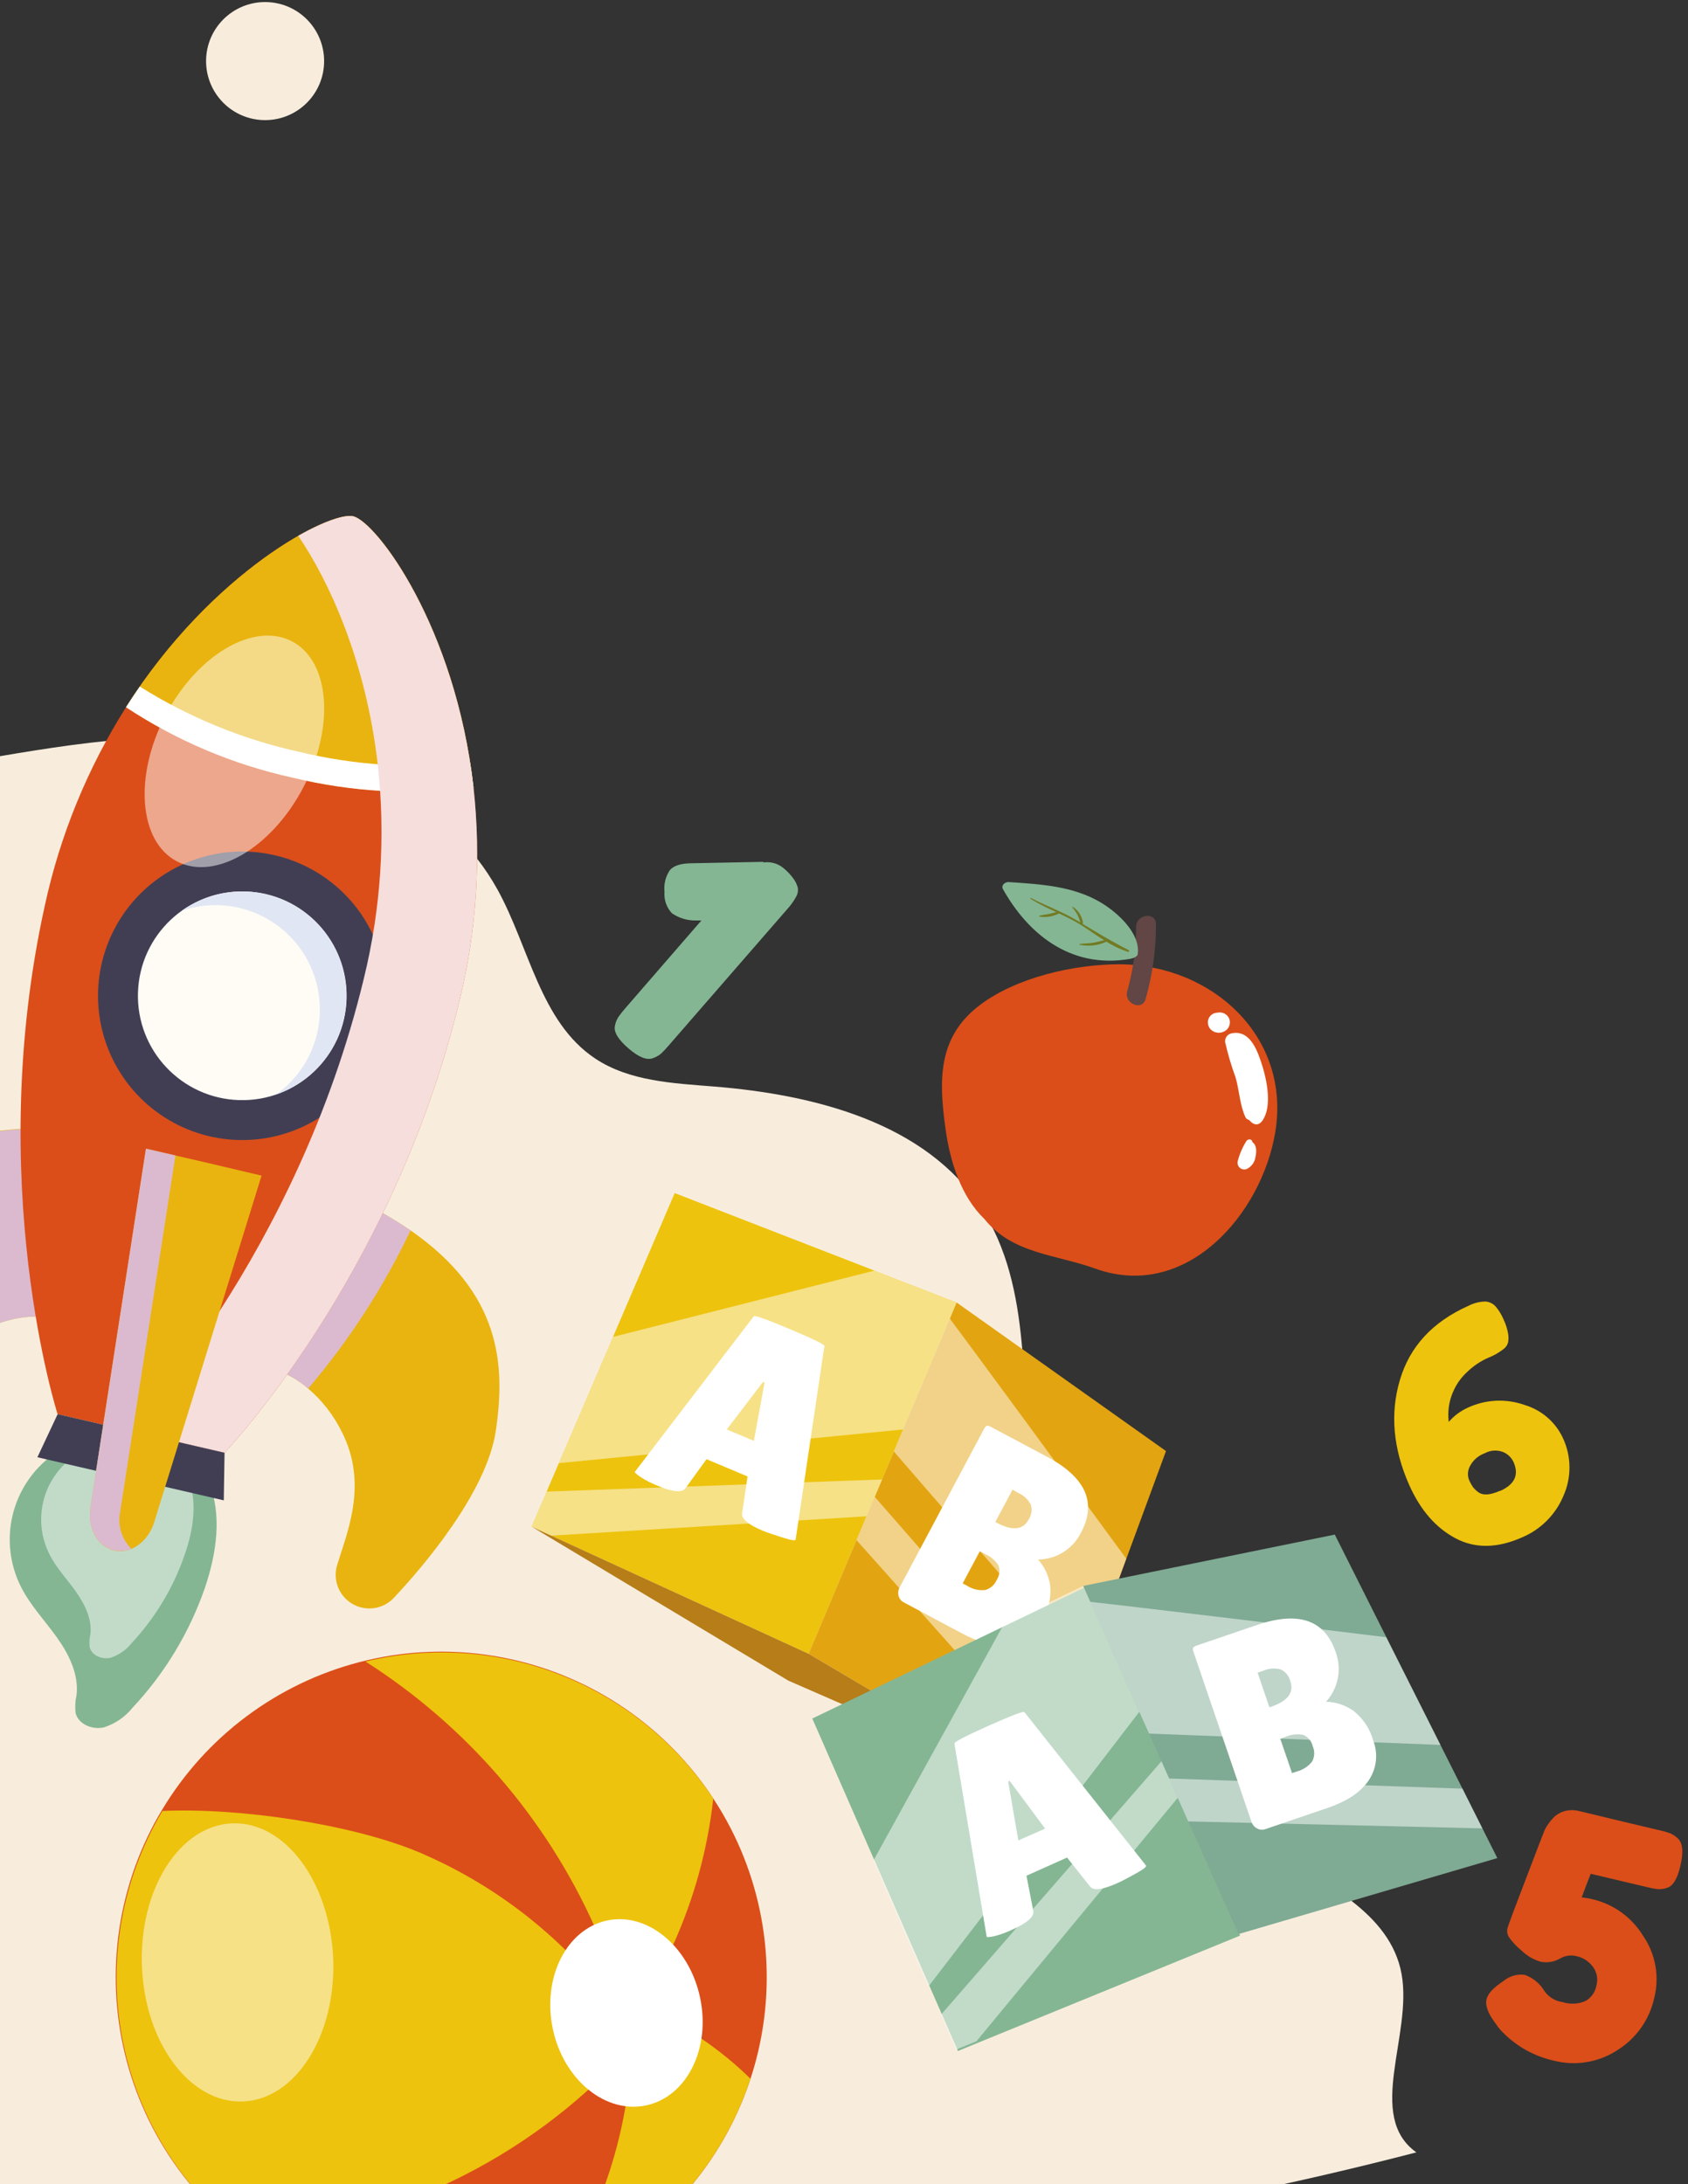 <svg width="286" height="370" viewBox="0 0 286 370" fill="none" xmlns="http://www.w3.org/2000/svg">
<rect x="0" y="0" width="286" height="370" fill="#333333" stroke="none"/>
<path d="M44.916 20.349C50.439 20.349 54.916 15.871 54.916 10.349C54.916 4.826 50.439 0.349 44.916 0.349C39.394 0.349 34.916 4.826 34.916 10.349C34.916 15.871 39.394 20.349 44.916 20.349Z" fill="#F8EDDD"/>
<path d="M-6.393 129.209C9.987 126.349 26.697 123.349 43.177 125.599C59.657 127.849 76.177 136.089 84.267 150.649C89.687 160.449 91.527 173.119 100.847 179.319C106.657 183.179 114.027 183.499 120.977 184.059C138.077 185.439 156.807 190.199 166.197 204.549C175.137 218.209 172.777 235.999 174.857 252.199C176.569 264.772 181.079 276.802 188.055 287.402C195.031 298.002 204.296 306.903 215.167 313.449C224.257 318.829 235.567 323.989 237.467 334.379C239.367 344.769 231.337 358.47 239.977 364.61C159.295 385.55 75.176 389.73 -7.183 376.88C-10.513 376.35 -14.023 375.71 -16.543 373.47C-18.543 371.67 -19.693 369.07 -20.663 366.53C-32.293 336.009 -31.903 302.429 -31.353 269.789C-30.563 222.619 -21.373 173.939 -6.393 129.209Z" fill="#F8EDDD"/>
<path d="M35.377 251.029L8.917 246.469C5.519 248.959 3.117 252.575 2.137 256.672C1.157 260.769 1.664 265.081 3.567 268.839C5.157 271.979 7.627 274.559 9.667 277.419C11.707 280.279 13.377 283.679 12.966 287.169C12.743 288.152 12.689 289.167 12.806 290.169C13.267 292.109 15.656 293.059 17.596 292.619C19.509 292.012 21.2 290.854 22.456 289.289C27.939 283.443 32.124 276.505 34.736 268.929C36.676 263.149 37.676 256.679 35.377 251.029Z" fill="#84B693"/>
<g style="mix-blend-mode:soft-light" opacity="0.5">
<path d="M31.826 250.209L12.336 246.849C9.826 248.682 8.052 251.351 7.331 254.375C6.611 257.399 6.992 260.58 8.406 263.349C9.566 265.649 11.406 267.549 12.886 269.659C14.366 271.769 15.616 274.259 15.316 276.829C15.152 277.55 15.112 278.294 15.196 279.029C15.536 280.449 17.296 281.159 18.726 280.829C20.133 280.368 21.374 279.506 22.296 278.349C26.32 274.039 29.387 268.927 31.296 263.349C32.776 259.119 33.516 254.349 31.826 250.209Z" fill="white"/>
</g>
<path d="M14.106 224.879C14.106 224.879 4.706 219.239 -6.494 227.619C-14.494 233.619 -14.824 242.689 -15.724 248.249C-15.956 249.714 -16.75 251.032 -17.937 251.922C-19.124 252.813 -20.611 253.206 -22.084 253.019C-23.169 252.876 -24.19 252.422 -25.024 251.713C-25.858 251.003 -26.469 250.067 -26.784 249.019C-26.884 248.709 -26.984 248.389 -27.084 248.019C-29.284 240.589 -32.924 225.629 -29.904 216.019C-26.614 205.609 -20.904 195.509 -4.314 192.209C0.419 191.324 5.234 190.952 10.046 191.099L14.106 224.879Z" fill="#E9B40F"/>
<g style="mix-blend-mode:multiply">
<path d="M14.107 224.879C14.107 224.879 4.707 219.239 -6.494 227.619C-14.493 233.619 -14.823 242.689 -15.723 248.249C-15.956 249.714 -16.75 251.032 -17.937 251.922C-19.124 252.813 -20.611 253.206 -22.084 253.019C-23.169 252.876 -24.19 252.422 -25.024 251.713C-25.858 251.003 -26.469 250.068 -26.784 249.019C-26.884 248.709 -26.983 248.389 -27.084 248.019C-24.703 248.359 -22.183 246.829 -20.753 244.769C-19.123 242.389 -18.544 239.469 -17.634 236.769C-15.132 229.133 -10.033 222.615 -3.224 218.349C-5.27 209.808 -5.647 200.952 -4.333 192.269C0.399 191.384 5.214 191.012 10.027 191.159L14.107 224.879Z" fill="#DBBACF"/>
</g>
<path d="M66.737 270.669C65.856 271.609 64.683 272.224 63.408 272.412C62.133 272.601 60.832 272.351 59.717 271.705C58.602 271.059 57.739 270.054 57.268 268.854C56.798 267.654 56.748 266.33 57.127 265.099C58.757 259.699 62.457 251.419 57.887 242.509C56.508 239.718 54.576 237.237 52.207 235.219C48.978 232.434 44.84 230.932 40.577 230.999L59.037 202.519C62.703 204.191 66.222 206.168 69.557 208.429C84.877 219.039 85.687 231.159 83.997 242.429C82.437 252.819 71.737 265.349 66.737 270.669Z" fill="#E9B40F"/>
<g style="mix-blend-mode:multiply">
<path d="M69.557 208.429C64.973 218.081 59.139 227.088 52.207 235.219C48.978 232.434 44.84 230.932 40.577 230.999L59.037 202.519C62.703 204.191 66.222 206.168 69.557 208.429Z" fill="#DBBACF"/>
</g>
<path d="M77.846 169.549C66.536 216.399 38.046 246.099 38.046 246.099L9.756 239.559C9.756 239.559 -2.794 200.349 7.606 153.349C10.189 141.454 14.839 130.105 21.346 119.819C36.066 96.629 55.916 86.559 59.836 87.459C63.756 88.359 77.156 106.129 80.226 133.399C81.554 145.495 80.749 157.731 77.846 169.549Z" fill="#DB4E19"/>
<path d="M64.856 174.199C63.767 178.908 61.305 183.189 57.782 186.499C54.26 189.809 49.835 192.001 45.067 192.796C40.299 193.592 35.402 192.955 30.996 190.968C26.59 188.98 22.872 185.73 20.312 181.63C17.753 177.529 16.467 172.762 16.617 167.93C16.767 163.099 18.347 158.42 21.156 154.486C23.965 150.552 27.878 147.54 32.399 145.83C36.92 144.12 41.847 143.789 46.556 144.879C49.684 145.601 52.638 146.933 55.251 148.798C57.863 150.662 60.083 153.024 61.782 155.747C63.481 158.47 64.628 161.501 65.155 164.667C65.683 167.833 65.581 171.072 64.856 174.199Z" fill="#413E54"/>
<path d="M58.719 169.225C59.017 159.465 51.347 151.311 41.587 151.013C31.828 150.715 23.674 158.385 23.376 168.145C23.078 177.905 30.748 186.059 40.508 186.357C50.267 186.655 58.421 178.985 58.719 169.225Z" fill="#FEFCF5"/>
<path d="M45.027 151.469C42.593 150.903 40.066 150.86 37.614 151.345C35.163 151.829 32.842 152.829 30.807 154.279C34.822 152.908 39.197 153.027 43.132 154.615C47.067 156.202 50.3 159.151 52.24 162.925C54.181 166.698 54.7 171.043 53.702 175.167C52.705 179.292 50.257 182.919 46.807 185.389C50.432 184.134 53.551 181.734 55.692 178.551C57.833 175.368 58.88 171.574 58.674 167.743C58.468 163.912 57.022 160.253 54.552 157.317C52.083 154.381 48.725 152.328 44.987 151.469H45.027Z" fill="#E1E6F4"/>
<path d="M80.227 133.399C69.999 134.717 59.617 134.144 49.597 131.709C39.528 129.499 29.951 125.455 21.347 119.779C36.067 96.629 55.917 86.559 59.837 87.459C63.757 88.359 77.157 106.129 80.227 133.399Z" fill="#E9B40F"/>
<path d="M50.617 127.349C41.072 125.238 31.962 121.501 23.687 116.299C22.897 117.439 22.117 118.599 21.347 119.809C29.951 125.485 39.528 129.529 49.597 131.739C59.617 134.174 69.999 134.747 80.227 133.429C80.067 131.999 79.867 130.619 79.657 129.249C69.939 130.283 60.117 129.64 50.617 127.349Z" fill="white"/>
<g style="mix-blend-mode:multiply">
<path d="M80.227 133.399C77.157 106.129 63.757 88.399 59.837 87.459C58.437 87.139 55.017 88.219 50.527 90.769C55.787 98.489 62.037 112.089 64.017 129.649C65.344 141.745 64.539 153.981 61.637 165.799C50.327 212.649 21.827 242.349 21.827 242.349L38.047 246.099C38.047 246.099 66.537 216.399 77.847 169.549C80.749 157.731 81.554 145.495 80.227 133.399Z" fill="#F5DEDC"/>
</g>
<path d="M38.046 246.099L23.906 242.829L9.766 239.559L6.336 246.859L22.126 250.509L37.916 254.159L38.046 246.099Z" fill="#413E54"/>
<g style="mix-blend-mode:soft-light" opacity="0.5">
<path d="M51.386 133.398C45.996 143.688 36.386 149.288 29.956 145.908C23.526 142.528 22.657 131.459 28.047 121.169C33.437 110.879 43.047 105.278 49.477 108.648C55.907 112.018 56.776 123.108 51.386 133.398Z" fill="white"/>
</g>
<path d="M34.537 196.849L24.737 194.589L15.317 255.349C14.767 258.839 16.507 262.009 19.317 262.659C22.127 263.309 25.077 261.229 26.127 257.859L44.317 199.149L34.537 196.849Z" fill="#E9B40F"/>
<g style="mix-blend-mode:multiply">
<path d="M19.327 262.629C20.304 262.85 21.326 262.756 22.247 262.359C21.448 261.561 20.858 260.579 20.527 259.5C20.195 258.421 20.134 257.277 20.347 256.169L29.727 195.739L24.727 194.589L15.317 255.349C14.767 258.809 16.507 261.979 19.327 262.629Z" fill="#DBBACF"/>
</g>
<path d="M137.006 280.159L93.406 260.139L90.066 258.609L92.616 252.679L94.686 247.859L103.866 226.469L114.316 202.109L148.156 215.239L162.076 220.639L153.016 242.149L149.446 250.619L146.816 256.859L137.006 280.159Z" fill="#EDC30D"/>
<path d="M129.336 259.349C126.796 258.289 125.596 257.299 125.736 256.349L126.656 250.109L119.706 247.189L116.166 252.079C115.62 252.912 114.033 252.779 111.406 251.679C110.354 251.271 109.348 250.751 108.406 250.129C107.796 249.689 107.516 249.429 107.556 249.339L127.706 222.989C127.806 222.755 129.85 223.479 133.836 225.159C137.823 226.839 139.77 227.792 139.676 228.019L134.806 260.819C134.726 261.029 133.986 260.909 132.596 260.459C131.206 260.009 130.116 259.659 129.336 259.349ZM123.136 242.149L127.726 244.079L129.546 234.199L129.286 234.089L123.136 242.149Z" fill="white"/>
<path d="M176.366 303.369L137.006 280.159L145.116 260.899L148.206 253.559L151.446 245.879L160.936 223.329L162.076 220.639L197.556 245.809L190.846 264.029L183.776 283.239L180.916 291.019L178.316 298.079L176.366 303.369Z" fill="#E3A411"/>
<path d="M90.066 258.609L133.606 284.719L176.366 303.369L137.006 280.159L90.066 258.609Z" fill="#B67D18"/>
<path d="M183.176 259.589C182.506 260.955 181.47 262.109 180.183 262.921C178.896 263.733 177.408 264.172 175.886 264.189C176.99 265.428 177.703 266.966 177.936 268.609C178.126 270.687 177.639 272.771 176.546 274.549C176.039 275.59 175.29 276.496 174.364 277.191C173.437 277.887 172.358 278.352 171.216 278.549C168.856 278.982 166.13 278.372 163.036 276.719L153.156 271.459C152.935 271.348 152.74 271.192 152.583 271.001C152.426 270.809 152.312 270.587 152.246 270.349C152.181 270.093 152.167 269.828 152.205 269.567C152.242 269.306 152.331 269.055 152.466 268.829L166.726 242.059C166.896 241.749 167.046 241.579 167.196 241.529C167.441 241.502 167.686 241.566 167.886 241.709L177.426 246.789C183.946 250.269 185.863 254.535 183.176 259.589ZM166.006 262.789L163.106 268.229L163.856 268.629C164.747 269.199 165.803 269.456 166.856 269.359C167.299 269.253 167.71 269.045 168.057 268.751C168.405 268.458 168.678 268.087 168.856 267.669C169.098 267.312 169.253 266.904 169.308 266.477C169.364 266.05 169.319 265.615 169.176 265.209C168.64 264.34 167.847 263.658 166.906 263.259L166.006 262.789ZM171.556 252.349L168.636 257.829L168.846 257.939C171.516 259.369 173.336 259.189 174.286 257.409C174.532 257.037 174.692 256.615 174.754 256.174C174.816 255.733 174.779 255.284 174.646 254.859C174.158 253.957 173.374 253.251 172.426 252.859L171.556 252.349Z" fill="white"/>
<g style="mix-blend-mode:soft-light" opacity="0.5">
<path d="M153.017 242.149L94.686 247.859L103.867 226.469L148.157 215.239L162.077 220.639L153.017 242.149Z" fill="white"/>
<path d="M146.816 256.859L93.406 260.139L90.066 258.609L92.616 252.679L149.446 250.619L146.816 256.859Z" fill="white"/>
</g>
<g style="mix-blend-mode:soft-light" opacity="0.5">
<path d="M145.116 260.899L178.306 298.079L180.906 291.019L148.206 253.559L145.116 260.899Z" fill="white"/>
</g>
<g style="mix-blend-mode:soft-light" opacity="0.5">
<path d="M183.776 283.239L151.446 245.879L160.916 223.349C164.616 228.289 181.176 250.839 190.826 264.039L183.776 283.239Z" fill="white"/>
</g>
<path d="M210.116 327.889L165.696 346.05L162.306 347.44L159.716 341.529L157.606 336.719L148.266 315.399L137.626 291.119L170.336 275.389L183.786 268.919L193.306 290.239L197.046 298.619L199.806 304.809L210.116 327.889Z" fill="#84B693"/>
<path d="M189.326 318.999C186.816 320.119 185.326 320.329 184.716 319.609L180.796 314.669L173.916 317.749L175.066 323.679C175.293 324.652 174.106 325.719 171.506 326.879C170.493 327.37 169.43 327.752 168.336 328.019C167.596 328.159 167.216 328.179 167.176 328.099L161.706 295.349C161.606 295.122 163.53 294.122 167.476 292.349C171.476 290.579 173.476 289.809 173.566 290.039L194.186 316.039C194.276 316.239 193.686 316.689 192.406 317.399C191.126 318.109 190.106 318.649 189.326 318.999ZM172.536 311.769L177.076 309.769L171.076 301.689L170.816 301.799L172.536 311.769Z" fill="white"/>
<path d="M253.696 314.759L209.856 327.629L201.336 308.549L198.086 301.279L194.686 293.669L184.716 271.329L183.526 268.659L226.156 259.958L234.866 277.299L244.056 295.589L247.786 302.999L251.166 309.729L253.696 314.759Z" fill="#7FAA94"/>
<path d="M226.287 279.809C226.825 281.232 226.959 282.777 226.673 284.272C226.387 285.768 225.693 287.154 224.667 288.279C226.327 288.314 227.938 288.843 229.297 289.799C230.941 291.084 232.126 292.866 232.677 294.879C233.093 295.961 233.244 297.128 233.119 298.281C232.994 299.434 232.595 300.541 231.957 301.509C230.657 303.509 228.35 305.082 225.037 306.229L214.447 309.839C214.216 309.928 213.97 309.967 213.723 309.954C213.476 309.94 213.235 309.873 213.017 309.759C212.778 309.636 212.566 309.466 212.395 309.26C212.223 309.054 212.094 308.816 212.017 308.559L202.217 279.849C202.107 279.629 202.082 279.376 202.147 279.139C202.217 278.999 202.417 278.879 202.747 278.759L212.977 275.269C220.003 272.889 224.44 274.402 226.287 279.809ZM213.077 283.349L215.077 289.219L215.307 289.149C218.18 288.169 219.287 286.722 218.627 284.809C218.523 284.377 218.325 283.974 218.046 283.628C217.768 283.282 217.416 283.002 217.017 282.809C216.021 282.534 214.961 282.612 214.017 283.029L213.077 283.349ZM216.917 294.539L218.917 300.369L219.727 300.089C220.747 299.825 221.653 299.235 222.307 298.409C222.524 298.015 222.647 297.576 222.666 297.127C222.685 296.677 222.6 296.23 222.417 295.819C222.325 295.396 222.134 295.001 221.859 294.668C221.584 294.334 221.234 294.07 220.837 293.899C219.828 293.689 218.778 293.8 217.837 294.219L216.917 294.539Z" fill="white"/>
<g style="mix-blend-mode:soft-light" opacity="0.5">
<path d="M193.036 289.979L157.346 336.459L148.006 315.139L170.076 275.129L183.526 268.659L193.036 289.979Z" fill="white"/>
<path d="M199.547 304.549L165.437 345.789L162.047 347.18L159.457 341.269L196.787 298.359L199.547 304.549Z" fill="white"/>
</g>
<g style="mix-blend-mode:soft-light" opacity="0.5">
<path d="M201.326 308.549L251.156 309.729L247.786 302.999L198.086 301.279L201.326 308.549Z" fill="white"/>
</g>
<g style="mix-blend-mode:soft-light" opacity="0.5">
<path d="M244.056 295.589L194.686 293.669L184.716 271.349C190.846 272.019 218.626 275.349 234.866 277.349L244.056 295.589Z" fill="white"/>
</g>
<path d="M122.476 307.289C129.74 319.822 131.781 334.71 128.158 348.74C124.535 362.76 115.538 374.8 103.113 382.25C90.688 389.69 75.832 391.95 61.754 388.54C47.677 385.12 35.509 376.3 27.879 363.99C20.25 351.67 17.772 336.853 20.98 322.726C24.189 308.6 32.827 296.303 45.028 288.494C57.228 280.684 72.012 277.988 86.184 280.988C100.355 283.989 112.778 292.445 120.766 304.529C121.36 305.429 121.93 306.349 122.476 307.289Z" fill="#DB4E19"/>
<path d="M102.166 337.349L105.916 347.85C89.125 366 66.058 377.08 41.396 378.85C30.652 370.62 23.303 358.74 20.744 345.455C18.185 332.168 20.595 318.405 27.516 306.779C40.676 306.179 59.756 309.049 71.006 313.779C83.173 318.953 93.876 327.049 102.166 337.349Z" fill="#EDC30D"/>
<path d="M120.847 304.669C119.904 313.247 117.605 321.621 114.037 329.479C113.677 330.292 113.307 331.082 112.927 331.849L102.697 331.069C102.07 329.449 101.403 327.845 100.697 326.259C92.413 307.864 78.934 292.292 61.916 281.459C72.934 278.804 84.501 279.608 95.046 283.761C105.59 287.914 114.599 295.214 120.847 304.669Z" fill="#EDC30D"/>
<path d="M127.156 352.14C124.633 359.8 120.46 366.82 114.931 372.69C109.402 378.57 102.652 383.16 95.156 386.14C97.006 382.7 98.746 379.2 100.296 375.62C102.975 369.59 104.89 363.25 105.996 356.75C106.337 354.58 106.557 352.4 106.656 350.21C108.556 347.37 111.176 344.829 113.076 341.989C115.071 342.972 116.995 344.091 118.836 345.339C121.809 347.35 124.593 349.63 127.156 352.14Z" fill="#EDC30D"/>
<path d="M118.606 338.349C120.466 346.98 116.386 355.17 109.496 356.65C102.606 358.13 95.496 352.34 93.666 343.719C91.836 335.099 95.916 326.879 102.776 325.349C109.636 323.819 116.756 329.699 118.606 338.349Z" fill="white"/>
<g style="mix-blend-mode:soft-light" opacity="0.5">
<path d="M56.456 331.819C56.946 344.819 50.096 355.65 41.146 355.99C32.196 356.33 24.536 346.07 24.046 333.059C23.556 320.049 30.396 309.229 39.346 308.879C48.296 308.529 55.916 318.809 56.456 331.819Z" fill="white"/>
</g>
<path d="M267.576 306.799L275.896 308.799L281.056 310.019C281.697 310.155 282.328 310.332 282.946 310.549C283.429 310.759 283.872 311.049 284.256 311.409C285.116 312.162 285.263 313.742 284.696 316.149C284.176 318.339 283.406 319.569 282.376 319.819C281.907 319.979 281.412 320.05 280.916 320.029C280.31 319.952 279.709 319.839 279.116 319.689L269.516 317.419C269.336 317.839 268.826 319.189 267.986 321.419C268.641 321.481 269.29 321.595 269.926 321.759C273.444 322.608 276.482 324.816 278.376 327.899C279.429 329.425 280.143 331.158 280.471 332.983C280.799 334.808 280.732 336.682 280.276 338.479C279.875 340.291 279.116 342.005 278.043 343.52C276.969 345.035 275.604 346.32 274.026 347.3C272.453 348.33 270.68 349.02 268.824 349.32C266.967 349.63 265.067 349.54 263.246 349.07C259.983 348.34 256.998 346.69 254.646 344.309C254.222 343.897 253.844 343.441 253.516 342.949L253.166 342.459C252.066 340.929 251.626 339.669 251.866 338.679C252.106 337.689 253.056 336.679 254.736 335.589C255.233 335.173 255.81 334.865 256.431 334.684C257.053 334.504 257.705 334.454 258.346 334.539C259.693 335.023 260.837 335.946 261.596 337.159C261.946 337.701 262.41 338.161 262.956 338.507C263.502 338.852 264.116 339.075 264.756 339.159C266.022 339.568 267.394 339.504 268.616 338.979C269.098 338.709 269.515 338.336 269.836 337.886C270.158 337.437 270.376 336.922 270.476 336.379C270.631 335.832 270.657 335.257 270.553 334.698C270.449 334.14 270.218 333.613 269.876 333.159C269.223 332.27 268.272 331.645 267.196 331.399C266.72 331.263 266.22 331.226 265.728 331.289C265.237 331.353 264.763 331.516 264.336 331.769C263.343 332.346 262.173 332.542 261.046 332.319C259.84 331.971 258.738 331.332 257.836 330.459C257.019 329.804 256.296 329.04 255.686 328.189C255.398 327.749 255.293 327.214 255.396 326.699C255.506 326.229 256.576 323.369 258.586 318.139C260.596 312.909 261.636 310.139 261.726 309.969C261.911 309.595 262.132 309.239 262.386 308.909C262.716 308.434 263.098 307.997 263.526 307.609C264.028 307.207 264.612 306.921 265.236 306.769C266.007 306.588 266.81 306.599 267.576 306.799Z" fill="#DB4E19"/>
<path d="M189.647 163.349C181.967 163.349 172.097 165.589 165.897 170.349C158.827 175.779 159.077 183.099 160.197 191.199C160.987 196.919 162.877 202.729 166.787 206.499C171.527 212.419 178.947 212.499 185.567 214.899C200.997 220.459 213.767 205.679 216.067 191.799C218.757 175.589 205.337 163.429 189.647 163.349Z" fill="#DB4E19"/>
<path d="M194.106 169.239C195.277 165.117 195.866 160.853 195.856 156.569C195.856 154.389 192.496 154.849 192.496 156.999C192.495 160.691 191.987 164.365 190.986 167.919C190.406 169.999 193.516 171.329 194.106 169.239Z" fill="#614645"/>
<path d="M192.756 161.709C193.316 158.109 189.276 154.529 186.516 152.889C181.786 150.069 176.206 149.779 170.846 149.419C170.266 149.419 169.576 149.979 169.926 150.609C173.926 157.759 181.046 164.249 191.496 162.429C192.526 162.239 192.776 161.729 192.756 161.709Z" fill="#84B693"/>
<path d="M174.597 152.249C177.477 154.069 180.737 155.089 183.597 156.979C186.007 158.559 188.337 160.369 191.127 161.249C191.163 161.256 191.201 161.25 191.233 161.233C191.266 161.215 191.291 161.187 191.306 161.153C191.32 161.119 191.322 161.081 191.311 161.045C191.3 161.01 191.277 160.979 191.247 160.959C188.247 159.429 185.417 157.719 182.537 155.959C180.007 154.449 177.247 153.469 174.647 152.099C174.587 152.099 174.517 152.179 174.577 152.219L174.597 152.249Z" fill="#727B24"/>
<path d="M182.916 160.039C184.512 160.381 186.177 160.169 187.636 159.438C187.746 159.368 187.636 159.219 187.556 159.229C186.776 159.279 186.026 159.579 185.256 159.699C184.486 159.819 183.686 159.799 182.916 159.919C182.901 159.919 182.885 159.925 182.874 159.936C182.863 159.947 182.856 159.963 182.856 159.979C182.856 159.994 182.863 160.01 182.874 160.021C182.885 160.032 182.901 160.039 182.916 160.039Z" fill="#727B24"/>
<path d="M181.677 153.689C182.015 154.107 182.319 154.552 182.587 155.019C182.787 155.466 182.954 155.927 183.087 156.399C183.107 156.443 183.143 156.478 183.187 156.499C183.231 156.52 183.28 156.525 183.328 156.514C183.375 156.502 183.417 156.474 183.446 156.435C183.475 156.395 183.489 156.347 183.487 156.299C183.407 155.75 183.21 155.225 182.91 154.76C182.61 154.294 182.213 153.898 181.747 153.599C181.697 153.599 181.647 153.649 181.677 153.689Z" fill="#727B24"/>
<path d="M176.146 155.279C177.284 155.453 178.448 155.256 179.466 154.719C179.596 154.639 179.466 154.449 179.366 154.459C178.827 154.548 178.292 154.668 177.766 154.819C177.226 154.929 176.676 154.979 176.146 155.119C176.125 155.119 176.105 155.127 176.09 155.142C176.075 155.157 176.066 155.177 176.066 155.199C176.066 155.22 176.075 155.24 176.09 155.255C176.105 155.27 176.125 155.279 176.146 155.279Z" fill="#727B24"/>
<path d="M213.916 180.679C213.146 178.229 211.916 174.409 208.716 175.039C208.373 175.093 208.064 175.277 207.852 175.552C207.64 175.827 207.541 176.173 207.576 176.519C208.033 178.555 208.625 180.56 209.346 182.519C209.986 184.729 210.046 187.109 210.996 189.219C211.055 189.345 211.143 189.456 211.252 189.543C211.362 189.63 211.49 189.69 211.626 189.719C212.396 190.619 213.246 190.819 213.976 189.719C215.506 187.349 214.666 183.129 213.916 180.679Z" fill="white"/>
<path d="M207.356 174.759C207.763 174.578 208.085 174.248 208.254 173.836C208.424 173.424 208.428 172.963 208.266 172.549C208.101 172.176 207.81 171.873 207.446 171.69C207.081 171.508 206.664 171.458 206.266 171.549C205.948 171.553 205.637 171.649 205.373 171.827C205.108 172.004 204.901 172.255 204.776 172.549C204.608 172.963 204.608 173.427 204.776 173.841C204.944 174.255 205.267 174.588 205.676 174.769C205.94 174.889 206.227 174.95 206.518 174.949C206.808 174.947 207.094 174.882 207.356 174.759Z" fill="white"/>
<path d="M212.177 193.439C212.177 192.949 211.437 192.869 211.177 193.299C210.52 194.34 210.027 195.477 209.717 196.669C209.662 196.87 209.664 197.083 209.721 197.284C209.779 197.484 209.891 197.665 210.045 197.807C210.199 197.948 210.389 198.044 210.593 198.085C210.798 198.126 211.01 198.11 211.207 198.039C211.603 197.857 211.949 197.578 212.211 197.229C212.472 196.88 212.643 196.471 212.707 196.039C212.897 195.229 212.987 193.969 212.177 193.469C212.197 193.439 212.187 193.439 212.177 193.439Z" fill="white"/>
<path d="M264.796 243.579C265.515 245.103 265.897 246.765 265.918 248.45C265.939 250.136 265.597 251.806 264.916 253.349C263.603 256.533 261.088 259.073 257.916 260.419C253.71 262.292 249.943 262.348 246.616 260.589C243.29 258.829 240.676 255.828 238.776 251.589C236.036 245.415 235.503 239.485 237.176 233.799C238.85 228.112 242.723 223.915 248.796 221.208C249.69 220.743 250.679 220.493 251.686 220.479C252.023 220.501 252.353 220.59 252.655 220.741C252.957 220.892 253.226 221.102 253.446 221.359C253.99 222.021 254.435 222.758 254.766 223.549C255.12 224.291 255.372 225.078 255.516 225.889C255.61 226.391 255.61 226.906 255.516 227.409C255.407 227.827 255.165 228.199 254.826 228.469C254.017 229.116 253.113 229.635 252.146 230.009C250.831 230.59 249.629 231.399 248.596 232.398C247.679 233.23 246.932 234.232 246.396 235.349C245.665 236.821 245.32 238.456 245.396 240.099L245.456 240.879C246.342 239.851 247.441 239.028 248.676 238.469C251.701 237.055 255.159 236.886 258.306 237.999C259.721 238.418 261.03 239.132 262.149 240.094C263.267 241.055 264.17 242.243 264.796 243.579ZM254.146 252.579C256.636 251.469 257.406 249.839 256.436 247.669C256.079 246.901 255.448 246.294 254.666 245.969C254.158 245.776 253.613 245.696 253.071 245.736C252.528 245.776 252.001 245.934 251.526 246.199C250.46 246.587 249.579 247.361 249.056 248.368C248.869 248.711 248.756 249.09 248.725 249.479C248.694 249.869 248.746 250.26 248.876 250.629C249.073 251.104 249.321 251.557 249.616 251.979C249.889 252.306 250.205 252.596 250.556 252.839C251.336 253.348 252.536 253.259 254.146 252.539V252.579Z" fill="#EDC30D"/>
<path d="M129.457 146.089C130.038 146.017 130.627 146.064 131.189 146.228C131.751 146.391 132.274 146.667 132.727 147.039C133.405 147.59 134.004 148.233 134.507 148.949C134.806 149.377 135.029 149.854 135.167 150.359C135.254 150.83 135.187 151.317 134.977 151.749C134.52 152.609 133.952 153.406 133.287 154.119L113.287 177.119C112.881 177.604 112.447 178.064 111.987 178.499C111.584 178.825 111.127 179.079 110.637 179.249C109.603 179.655 108.207 179.095 106.447 177.569C104.687 176.042 103.937 174.762 104.197 173.729C104.297 173.205 104.497 172.706 104.787 172.259C105.173 171.711 105.59 171.187 106.037 170.689L118.837 155.929H117.837C116.408 155.944 115.01 155.514 113.837 154.699C113.386 154.216 113.042 153.645 112.827 153.021C112.612 152.398 112.53 151.736 112.587 151.079C112.443 149.778 112.769 148.469 113.507 147.389C114.157 146.639 115.357 146.259 117.117 146.239L129.207 145.999L129.457 146.089Z" fill="#84B693"/>
</svg>
